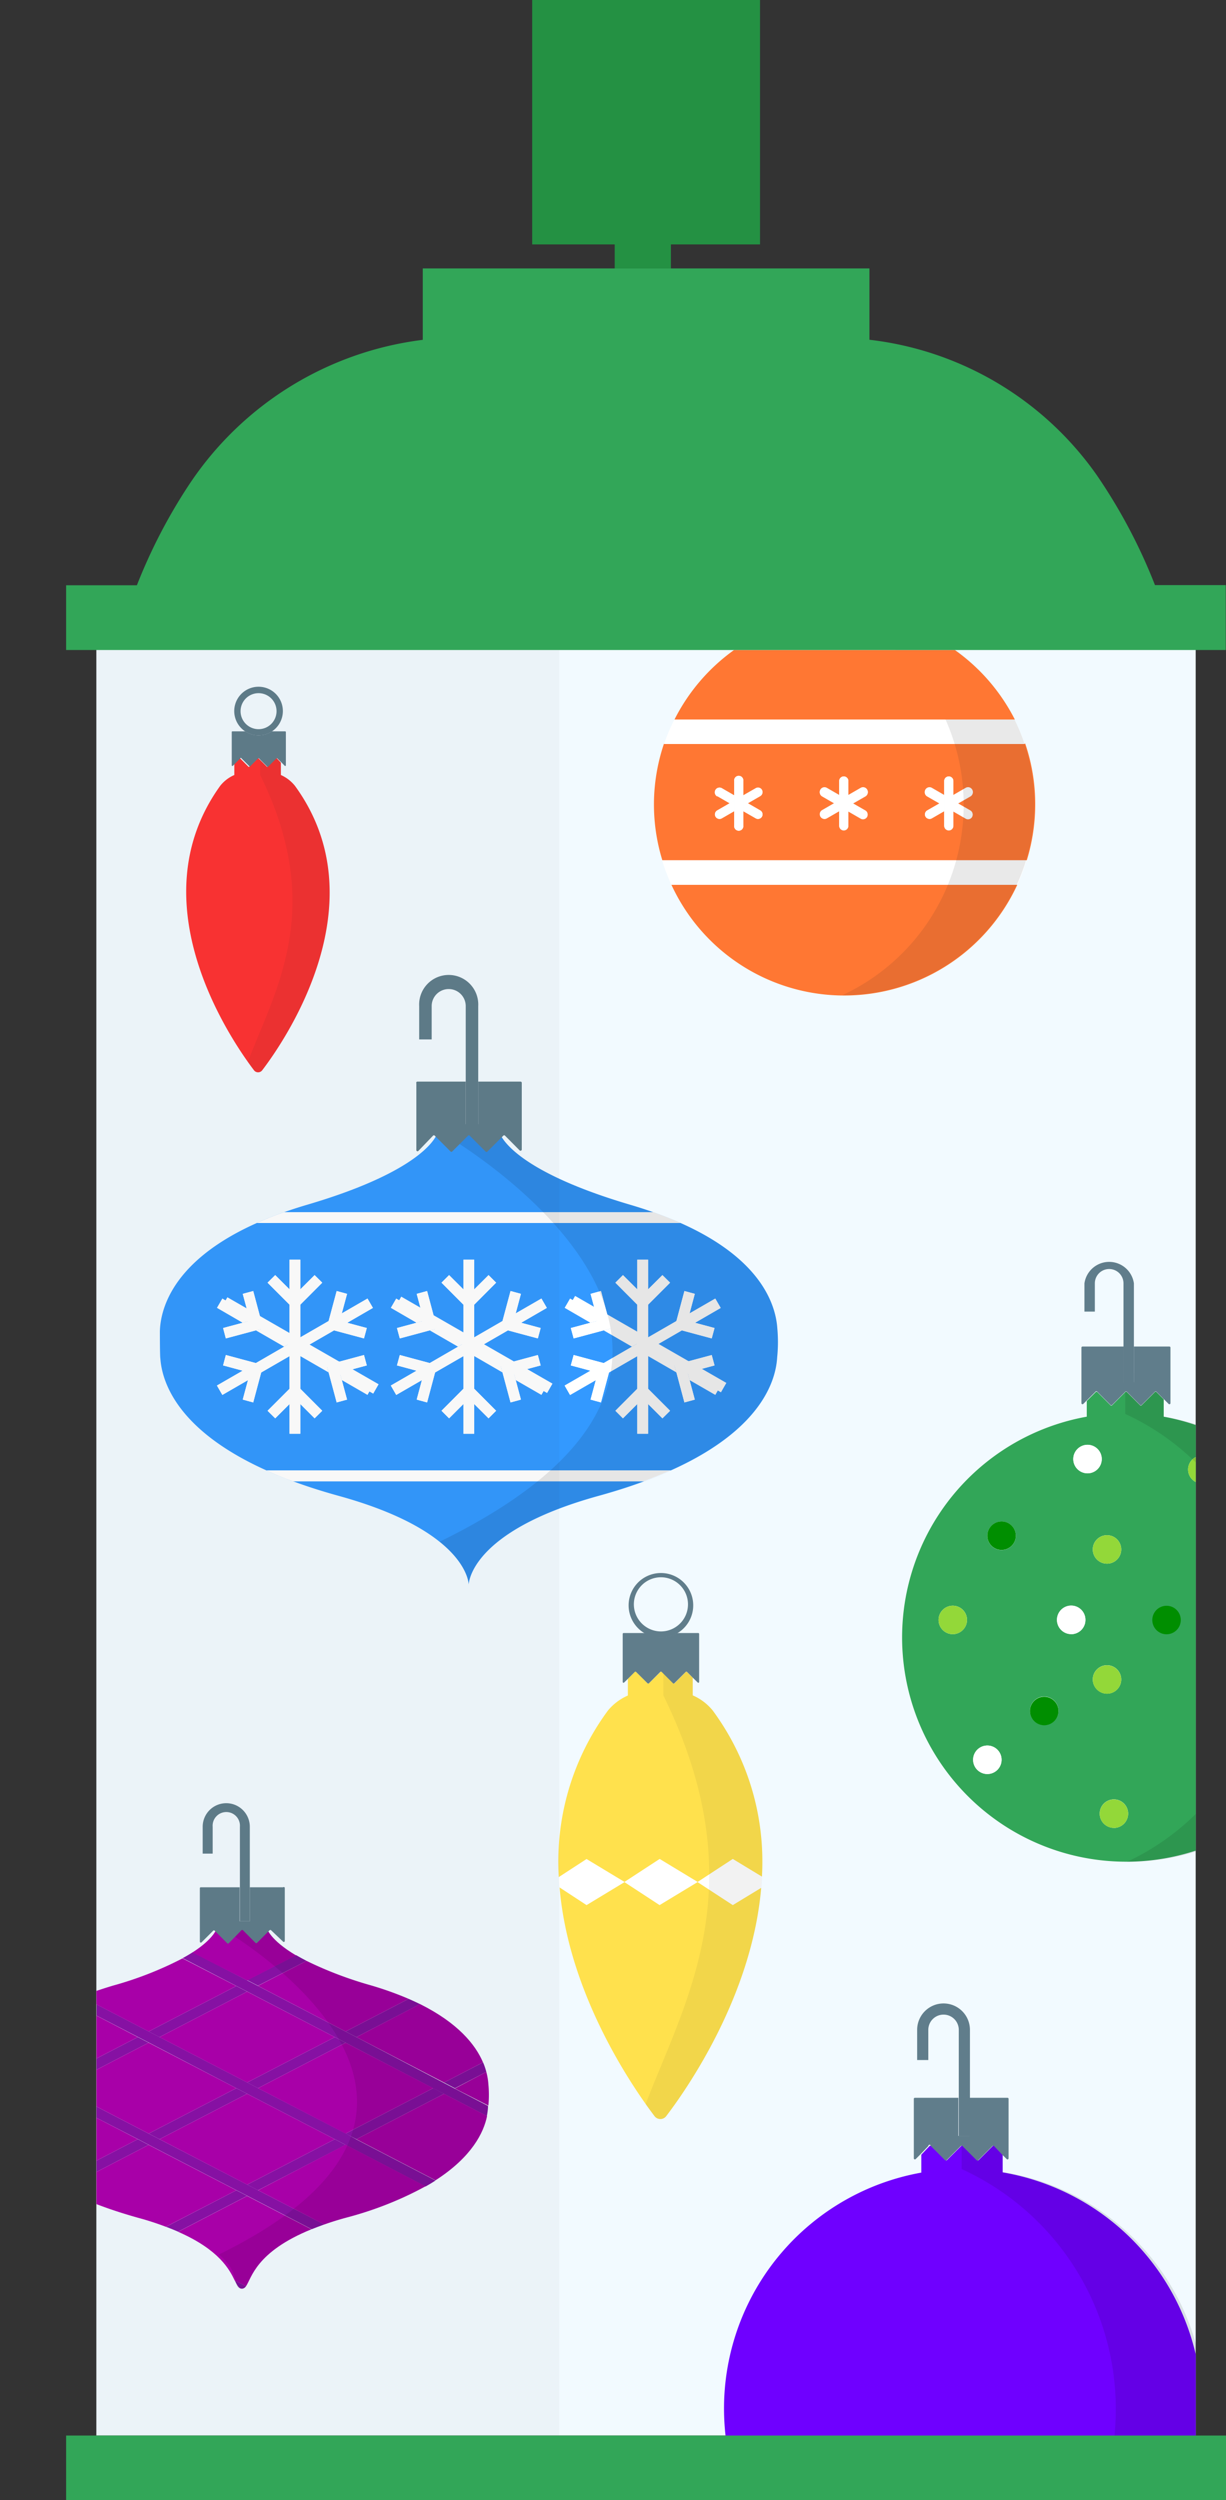 <svg xmlns="http://www.w3.org/2000/svg" xmlns:xlink="http://www.w3.org/1999/xlink" viewBox="0 0 147.23 300"><rect x="0" y="0" width="147.23" height="300" fill="#333333" stroke="none"/><defs><style>.cls-1{fill:#39f;}.cls-2{fill:#f2faff;}.cls-3{fill:#32a658;}.cls-4{fill:#93d839;}.cls-5{fill:#6f00ff;}.cls-6{opacity:0.1;}.cls-7{clip-path:url(#clip-path);}.cls-8{fill:#fff;}.cls-9{fill:none;}.cls-10{fill:#607d8b;}.cls-11{fill:#008e00;}.cls-12{fill:#f73;}.cls-13{fill:#f33;}.cls-14{fill:#8a11a8;}.cls-15{fill:#ffe14d;}.cls-16{fill:#ad00ad;}.cls-17{fill:#231f20;}.cls-18{opacity:0.06;}.cls-19{opacity:0.03;}.cls-20{fill:#249143;}</style><clipPath id="clip-path"><path class="cls-1" d="M93.35,159.43c-.22-3.37-2.6-10.43-17.67-14.86C61,140.24,60,135.91,60,135.91H52.54s-.94,4.33-15.66,8.66c-15.56,4.58-17.59,12-17.68,15.18h0s0,3.06.06,3.29c.25,3.44,2.95,11.37,21.41,16.46,15.62,4.3,15.62,10.66,15.62,10.66s0-6.36,15.61-10.66c18.74-5.17,21.24-13.26,21.43-16.61h0A18.11,18.11,0,0,0,93.35,159.43Z"/></clipPath></defs><title>spray_can_ornament</title><g id="Layer_2" data-name="Layer 2"><g id="Layer_3" data-name="Layer 3"><rect class="cls-2" x="11.58" y="77.46" width="132.02" height="214.8" transform="translate(155.17 369.72) rotate(-180)"/><path class="cls-3" d="M143.6,174.83V171a27.43,27.43,0,0,0-3.85-1v-2.08l-.88-.88a.11.11,0,0,0-.17,0l-1.61,1.6a.12.12,0,0,1-.17,0l-1.6-1.6a.13.13,0,0,0-.18,0l-1.6,1.6a.12.12,0,0,1-.17,0l-1.6-1.6a.13.13,0,0,0-.18,0l-1.08,1.08V170a26.91,26.91,0,1,0,13.09,52.07V177.84a1.68,1.68,0,0,1,0-3ZM114.42,196.1a1.71,1.71,0,1,1,1.71-1.71A1.72,1.72,0,0,1,114.42,196.1Zm20.23-10.17a1.71,1.71,0,1,1-1.71-1.71A1.71,1.71,0,0,1,134.65,185.93Zm-16.08,26.95a1.71,1.71,0,1,1,1.71-1.71A1.71,1.71,0,0,1,118.57,212.88ZM120.28,186a1.71,1.71,0,1,1,1.71-1.71A1.71,1.71,0,0,1,120.28,186Zm5.12,21a1.71,1.71,0,1,1,1.71-1.71A1.71,1.71,0,0,1,125.4,207Zm3.24-10.92a1.71,1.71,0,1,1,1.71-1.71A1.71,1.71,0,0,1,128.64,196.1Zm.25-21a1.71,1.71,0,1,1,1.71,1.71A1.71,1.71,0,0,1,128.89,175.09Zm2.34,26.45a1.71,1.71,0,1,1,1.71,1.71A1.72,1.72,0,0,1,131.23,201.54Zm2.54,17.81a1.71,1.71,0,1,1,1.71-1.71A1.72,1.72,0,0,1,133.77,219.35Z"/><path class="cls-4" d="M142.67,176.33a1.7,1.7,0,0,0,.93,1.51v-3A1.69,1.69,0,0,0,142.67,176.33Z"/><path class="cls-5" d="M143.6,282.55a28.78,28.78,0,0,0-23.19-21.87v-2.12l-1-1.05a.13.13,0,0,0-.18,0l-1.71,1.71a.14.14,0,0,1-.19,0l-1.71-1.71a.13.13,0,0,0-.18,0l-1.72,1.71a.13.13,0,0,1-.18,0l-1.71-1.71a.14.14,0,0,0-.19,0l-1,1.05v2.15a28.76,28.76,0,0,0-23.68,27.43,29.56,29.56,0,0,0,.23,4.63H143.6Z"/><g class="cls-6"><path d="M143.6,281.21a28.73,28.73,0,0,0-23.19-20.57v-5.57h-4.93v5.21a31.65,31.65,0,0,1,18.3,32.49h9.82Z"/><path d="M135.33,223.42a27.4,27.4,0,0,0,8.27-1.23v-4.52A29.54,29.54,0,0,1,135.33,223.42Z"/><path d="M139.75,170v-5.21h-4.62v4.88a29.77,29.77,0,0,1,8.47,5.83v-4.59A27.23,27.23,0,0,0,139.75,170Z"/></g><path class="cls-1" d="M93.35,159.43c-.22-3.37-2.6-10.43-17.67-14.86C61,140.24,60,135.91,60,135.91H52.54s-.94,4.33-15.66,8.66c-15.56,4.58-17.59,12-17.68,15.18h0s0,3.06.06,3.29c.25,3.44,2.95,11.37,21.41,16.46,15.62,4.3,15.62,10.66,15.62,10.66s0-6.36,15.61-10.66c18.74-5.17,21.24-13.26,21.43-16.61h0A18.11,18.11,0,0,0,93.35,159.43Z"/><g class="cls-7"><rect class="cls-8" x="55.65" y="151.16" width="1.3" height="20.88"/><polygon class="cls-8" points="56.3 157.21 53.02 153.92 53.93 153.01 56.3 155.37 58.67 153.01 59.58 153.92 56.3 157.21"/><polygon class="cls-8" points="58.67 170.2 56.3 167.84 53.93 170.2 53.02 169.29 56.3 166 59.58 169.29 58.67 170.2"/><rect class="cls-8" x="55.65" y="151.16" width="1.3" height="20.88" transform="matrix(0.5, -0.87, 0.87, 0.5, -111.8, 129.56)"/><polygon class="cls-8" points="48.01 160.61 47.67 159.36 50.9 158.49 50.04 155.26 51.29 154.92 52.49 159.41 48.01 160.61"/><polygon class="cls-8" points="61.31 168.29 60.11 163.8 64.59 162.6 64.93 163.85 61.7 164.72 62.56 167.95 61.31 168.29"/><rect class="cls-8" x="45.86" y="160.96" width="20.88" height="1.3" transform="translate(-73.26 49.8) rotate(-30)"/><polygon class="cls-8" points="51.29 168.29 50.04 167.95 50.9 164.72 47.67 163.85 48.01 162.6 52.49 163.8 51.29 168.29"/><polygon class="cls-8" points="64.59 160.61 60.11 159.41 61.31 154.92 62.56 155.26 61.7 158.49 64.93 159.36 64.59 160.61"/><rect class="cls-8" x="34.77" y="151.16" width="1.3" height="20.88"/><polygon class="cls-8" points="35.42 157.21 32.13 153.92 33.05 153.01 35.42 155.37 37.78 153.01 38.7 153.92 35.42 157.21"/><polygon class="cls-8" points="37.78 170.2 35.42 167.84 33.05 170.2 32.13 169.29 35.42 166 38.7 169.29 37.78 170.2"/><rect class="cls-8" x="34.77" y="151.16" width="1.3" height="20.88" transform="matrix(0.5, -0.87, 0.87, 0.5, -122.24, 111.47)"/><polygon class="cls-8" points="27.12 160.61 26.79 159.36 30.02 158.49 29.15 155.26 30.41 154.92 31.61 159.41 27.12 160.61"/><polygon class="cls-8" points="40.43 168.29 39.23 163.8 43.71 162.6 44.05 163.85 40.81 164.72 41.68 167.95 40.43 168.29"/><rect class="cls-8" x="24.98" y="160.96" width="20.88" height="1.3" transform="translate(-76.06 39.36) rotate(-30)"/><polygon class="cls-8" points="30.41 168.29 29.15 167.95 30.02 164.72 26.79 163.85 27.12 162.6 31.61 163.8 30.41 168.29"/><polygon class="cls-8" points="43.71 160.61 39.23 159.41 40.43 154.92 41.68 155.26 40.81 158.49 44.05 159.36 43.71 160.61"/><rect class="cls-8" x="76.53" y="151.16" width="1.3" height="20.88"/><polygon class="cls-8" points="77.18 157.21 73.9 153.92 74.81 153.01 77.18 155.37 79.55 153.01 80.47 153.92 77.18 157.21"/><polygon class="cls-8" points="79.55 170.2 77.18 167.84 74.81 170.2 73.9 169.29 77.18 166 80.47 169.29 79.55 170.2"/><rect class="cls-8" x="76.53" y="151.16" width="1.3" height="20.88" transform="matrix(0.5, -0.87, 0.87, 0.5, -101.36, 147.64)"/><polygon class="cls-8" points="68.89 160.61 68.55 159.36 71.79 158.49 70.92 155.26 72.17 154.92 73.37 159.41 68.89 160.61"/><polygon class="cls-8" points="82.19 168.29 80.99 163.8 85.47 162.6 85.81 163.85 82.58 164.72 83.44 167.95 82.19 168.29"/><rect class="cls-8" x="66.74" y="160.96" width="20.88" height="1.3" transform="translate(-70.47 60.25) rotate(-30)"/><polygon class="cls-8" points="72.17 168.29 70.92 167.95 71.79 164.72 68.55 163.85 68.89 162.6 73.37 163.8 72.17 168.29"/><polygon class="cls-8" points="85.47 160.61 80.99 159.41 82.19 154.92 83.44 155.26 82.58 158.49 85.81 159.36 85.47 160.61"/><rect class="cls-8" y="145.46" width="112.6" height="1.3"/><rect class="cls-8" y="176.45" width="112.6" height="1.3"/></g><polygon class="cls-9" points="29.68 262.16 40.21 256.7 29.68 251.25 19.15 256.7 29.68 262.16"/><polygon class="cls-9" points="29.68 238.99 19.15 244.45 29.68 249.9 40.21 244.45 29.68 238.99"/><polygon class="cls-9" points="41.51 245.12 30.98 250.58 41.5 256.03 52.03 250.57 41.51 245.12"/><path class="cls-9" d="M82.62,192.49a3.25,3.25,0,1,0-3.25,3.25A3.26,3.26,0,0,0,82.62,192.49Z"/><path class="cls-10" d="M111.78,257.51l1.71,1.71a.13.13,0,0,0,.18,0l1.72-1.71a.13.13,0,0,1,.18,0l1.71,1.71a.14.14,0,0,0,.19,0l1.71-1.71a.13.13,0,0,1,.18,0l1,1.05.54.53a.13.13,0,0,0,.22-.09v-7.14a.13.13,0,0,0-.13-.13h-4.56v4.57h-1.34v-4.57h-5.22a.13.13,0,0,0-.13.13V259a.13.13,0,0,0,.22.09l.53-.53,1-1.05A.14.14,0,0,1,111.78,257.51Z"/><path class="cls-10" d="M115.14,256.3h1.34V243.58a3.17,3.17,0,0,0-6.34,0v3.62h1.34v-3.62a1.83,1.83,0,0,1,3.66,0V256.3Z"/><circle class="cls-11" cx="120.28" cy="184.28" r="1.71"/><path class="cls-8" d="M128.64,192.68a1.71,1.71,0,1,0,1.71,1.71A1.71,1.71,0,0,0,128.64,192.68Z"/><path class="cls-11" d="M140.09,192.69a1.71,1.71,0,1,0,1.71,1.71A1.71,1.71,0,0,0,140.09,192.69Z"/><path class="cls-4" d="M131.23,185.93a1.71,1.71,0,1,0,1.71-1.71A1.72,1.72,0,0,0,131.23,185.93Z"/><path class="cls-8" d="M132.31,175.09a1.71,1.71,0,1,0-1.71,1.71A1.71,1.71,0,0,0,132.31,175.09Z"/><path class="cls-11" d="M125.4,203.61a1.71,1.71,0,1,0,1.71,1.7A1.71,1.71,0,0,0,125.4,203.61Z"/><path class="cls-8" d="M118.57,209.46a1.71,1.71,0,1,0,1.71,1.71A1.71,1.71,0,0,0,118.57,209.46Z"/><path class="cls-4" d="M114.42,192.68a1.71,1.71,0,1,0,1.71,1.71A1.72,1.72,0,0,0,114.42,192.68Z"/><path class="cls-4" d="M134.65,201.54a1.71,1.71,0,1,0-1.71,1.71A1.71,1.71,0,0,0,134.65,201.54Z"/><path class="cls-4" d="M133.77,215.93a1.71,1.71,0,1,0,1.71,1.71A1.71,1.71,0,0,0,133.77,215.93Z"/><path class="cls-12" d="M78.54,95.9a22.79,22.79,0,0,0,1,7.33h43.77a22.85,22.85,0,0,0,1-6,22.57,22.57,0,0,0-1.19-8H79.74A22.89,22.89,0,0,0,78.54,95.9Zm32.81-.37a.55.55,0,0,1,.55-1l1.49.86V93.72a.55.55,0,0,1,1.1,0v1.72l1.49-.86a.55.55,0,0,1,.55,1l-1.5.86,1.5.86a.55.55,0,0,1,.2.75.56.56,0,0,1-.48.27.54.54,0,0,1-.27-.07l-1.49-.86v1.72a.55.55,0,0,1-1.1,0V97.34l-1.49.86a.54.54,0,0,1-.27.07.56.56,0,0,1-.48-.27.55.55,0,0,1,.2-.75l1.5-.86Zm-12.61,0a.55.55,0,0,1,.55-1l1.49.86V93.72a.55.55,0,1,1,1.1,0v1.72l1.49-.86a.55.55,0,1,1,.55,1l-1.5.86,1.5.86a.55.55,0,0,1,.2.75.57.57,0,0,1-.48.27.52.52,0,0,1-.27-.07l-1.49-.86v1.72a.55.55,0,1,1-1.1,0V97.34l-1.49.86a.55.55,0,0,1-.55-1l1.49-.86Zm-12.81-.75a.55.55,0,0,1,.75-.2l1.49.86V93.72a.55.55,0,1,1,1.09,0v1.72l1.5-.86a.54.54,0,0,1,.74.2.56.56,0,0,1-.2.75l-1.49.86,1.49.86a.55.55,0,0,1,.2.75.55.55,0,0,1-.47.27.52.52,0,0,1-.27-.07l-1.5-.86v1.72a.55.55,0,1,1-1.09,0V97.34l-1.49.86a.55.55,0,0,1-.28.07.55.55,0,0,1-.47-.27.55.55,0,0,1,.2-.75l1.49-.86-1.49-.86A.56.56,0,0,1,85.93,94.78Z"/><path class="cls-12" d="M100.71,119.45a22.89,22.89,0,0,0,21.46-13.28H80.63A22.86,22.86,0,0,0,100.71,119.45Z"/><path class="cls-8" d="M79.74,89.28h43.32a21.76,21.76,0,0,0-1.24-2.94H81A21.61,21.61,0,0,0,79.74,89.28Z"/><path class="cls-8" d="M80.63,106.17h41.54a24.69,24.69,0,0,0,1.11-2.94H79.51A23.12,23.12,0,0,0,80.63,106.17Z"/><path class="cls-8" d="M86.13,95.53l1.49.86.55-.32v-.63l-1.49-.86a.55.55,0,0,0-.55,1Z"/><path class="cls-8" d="M89.26,97.34l1.5.86a.52.52,0,0,0,.27.07A.55.55,0,0,0,91.5,98a.55.55,0,0,0-.2-.75l-1.49-.86-.55.31Z"/><path class="cls-8" d="M89.26,96.7l.55-.31,1.49-.86a.56.56,0,0,0,.2-.75.54.54,0,0,0-.74-.2l-1.5.86Z"/><path class="cls-8" d="M88.17,96.07l-.55.32-1.49.86a.55.55,0,0,0-.2.75.55.55,0,0,0,.47.27.55.55,0,0,0,.28-.07l1.49-.86Z"/><path class="cls-8" d="M88.17,97.34v1.72a.55.55,0,1,0,1.09,0V93.72a.55.55,0,1,0-1.09,0v3.62Z"/><path class="cls-8" d="M101.88,97.34l1.49.86a.52.52,0,0,0,.27.07.57.57,0,0,0,.48-.27.55.55,0,0,0-.2-.75l-1.5-.86-.54.31Z"/><path class="cls-8" d="M100.78,95.44l-1.49-.86a.55.55,0,0,0-.55,1l1.49.86.55-.32Z"/><path class="cls-8" d="M98.54,98a.56.56,0,0,0,.75.2l1.49-.86V96.07l-.55.32-1.49.86A.55.55,0,0,0,98.54,98Z"/><path class="cls-8" d="M101.88,96.7l.54-.31,1.5-.86a.55.55,0,1,0-.55-1l-1.49.86Z"/><path class="cls-8" d="M100.78,97.34v1.72a.55.55,0,1,0,1.1,0V93.72a.55.55,0,1,0-1.1,0v3.62Z"/><path class="cls-8" d="M113.39,95.44l-1.49-.86a.55.55,0,0,0-.55,1l1.5.86.54-.32Z"/><path class="cls-8" d="M114.49,97.34l1.49.86a.54.54,0,0,0,.27.07.56.56,0,0,0,.48-.27.55.55,0,0,0-.2-.75l-1.5-.86-.54.31Z"/><path class="cls-8" d="M111.15,98a.56.56,0,0,0,.48.27.54.54,0,0,0,.27-.07l1.49-.86V96.07l-.54.32-1.5.86A.55.55,0,0,0,111.15,98Z"/><path class="cls-8" d="M114.49,96.7l.54-.31,1.5-.86a.55.55,0,0,0-.55-1l-1.49.86Z"/><path class="cls-8" d="M113.39,97.34v1.72a.55.55,0,0,0,1.1,0V93.72a.55.55,0,0,0-1.1,0v3.62Z"/><path class="cls-13" d="M31.49,128.43c2.6-3.4,14.19-20.06,3.93-34.13A4.51,4.51,0,0,0,33.73,93V91.52L33.24,91a.07.07,0,0,0-.1,0l-1,1a.07.07,0,0,1-.1,0l-1-1a.07.07,0,0,0-.1,0l-1,1a.08.08,0,0,1-.11,0l-1-1a.08.08,0,0,0-.11,0l-.58.59V93a4.41,4.41,0,0,0-1.69,1.29C16.31,108.37,27.9,125,30.5,128.43A.62.62,0,0,0,31.49,128.43Z"/><path class="cls-10" d="M32.65,87.77a2.92,2.92,0,1,0-3.2,0,2.91,2.91,0,0,0,3.2,0Zm-3.76-2.44a2.16,2.16,0,1,1,2.16,2.17A2.16,2.16,0,0,1,28.89,85.33Z"/><polygon class="cls-8" points="56.95 154.72 56.95 151.16 55.65 151.16 55.65 154.72 56.3 155.37 56.95 154.72"/><polygon class="cls-8" points="56.95 160.48 56.95 156.56 56.3 157.21 55.65 156.56 55.65 160.48 56.3 160.86 56.95 160.48"/><polygon class="cls-8" points="55.65 168.48 55.65 172.05 56.95 172.05 56.95 168.48 56.3 167.84 55.65 168.48"/><polygon class="cls-8" points="55.65 162.73 55.65 166.65 56.3 166 56.95 166.65 56.95 162.73 56.3 162.35 55.65 162.73"/><polygon class="cls-8" points="56.95 156.56 59.58 153.92 58.67 153.01 56.95 154.72 56.3 155.37 55.65 154.72 53.93 153.01 53.02 153.92 55.65 156.56 56.3 157.21 56.95 156.56"/><polygon class="cls-8" points="55.65 166.65 53.02 169.29 53.93 170.2 55.65 168.48 56.3 167.84 56.95 168.48 58.67 170.2 59.58 169.29 56.95 166.65 56.3 166 55.65 166.65"/><polygon class="cls-8" points="61.93 165.61 65.02 167.39 65.67 166.26 62.58 164.48 61.7 164.72 61.93 165.61"/><polygon class="cls-8" points="50.67 157.6 47.58 155.82 46.93 156.94 50.02 158.73 50.9 158.49 50.67 157.6"/><polygon class="cls-8" points="56.3 162.35 56.95 162.73 60.34 164.69 60.11 163.8 60.99 163.57 57.6 161.6 56.3 162.35"/><polygon class="cls-8" points="56.3 160.86 55.65 160.48 52.25 158.52 52.49 159.41 51.6 159.64 55 161.6 56.3 160.86"/><polygon class="cls-8" points="52.25 158.52 51.29 154.92 50.04 155.26 50.67 157.6 50.9 158.49 50.02 158.73 47.67 159.36 48.01 160.61 51.6 159.64 52.49 159.41 52.25 158.52"/><polygon class="cls-8" points="60.34 164.69 61.31 168.29 62.56 167.95 61.93 165.61 61.7 164.72 62.58 164.48 64.93 163.85 64.59 162.6 60.99 163.57 60.11 163.8 60.34 164.69"/><polygon class="cls-8" points="62.58 158.73 65.67 156.94 65.02 155.82 61.93 157.6 61.7 158.49 62.58 158.73"/><polygon class="cls-8" points="47.58 167.39 50.67 165.61 50.9 164.72 50.02 164.48 46.93 166.26 47.58 167.39"/><polygon class="cls-8" points="52.25 164.69 55.65 162.73 56.3 162.35 57.6 161.6 60.99 159.64 60.11 159.41 60.34 158.52 56.95 160.48 56.3 160.86 55 161.6 51.6 163.57 52.49 163.8 52.25 164.69"/><polygon class="cls-8" points="50.67 165.61 50.04 167.95 51.29 168.29 52.25 164.69 52.49 163.8 51.6 163.57 48.01 162.6 47.67 163.85 50.02 164.48 50.9 164.72 50.67 165.61"/><polygon class="cls-8" points="60.99 159.64 64.59 160.61 64.93 159.36 62.58 158.73 61.7 158.49 61.93 157.6 62.56 155.26 61.31 154.92 60.34 158.52 60.11 159.41 60.99 159.64"/><polygon class="cls-8" points="34.77 162.73 34.77 166.65 35.42 166 36.06 166.65 36.06 162.73 35.42 162.35 34.77 162.73"/><polygon class="cls-8" points="36.06 154.72 36.06 151.16 34.77 151.16 34.77 154.72 35.42 155.37 36.06 154.72"/><polygon class="cls-8" points="34.77 168.48 34.77 172.05 36.06 172.05 36.06 168.48 35.42 167.84 34.77 168.48"/><polygon class="cls-8" points="35.42 160.86 36.06 160.48 36.06 156.56 35.42 157.21 34.77 156.56 34.77 160.48 35.42 160.86"/><polygon class="cls-8" points="36.06 156.56 38.7 153.92 37.78 153.01 36.06 154.72 35.42 155.37 34.77 154.72 33.05 153.01 32.13 153.92 34.77 156.56 35.42 157.21 36.06 156.56"/><polygon class="cls-8" points="34.77 166.65 32.13 169.29 33.05 170.2 34.77 168.48 35.42 167.84 36.06 168.48 37.78 170.2 38.7 169.29 36.06 166.65 35.42 166 34.77 166.65"/><polygon class="cls-8" points="41.05 165.61 44.13 167.39 44.78 166.26 41.7 164.48 40.81 164.72 41.05 165.61"/><polygon class="cls-8" points="29.78 157.6 26.7 155.82 26.05 156.94 29.14 158.73 30.02 158.49 29.78 157.6"/><polygon class="cls-8" points="35.42 162.35 36.06 162.73 39.46 164.69 39.23 163.8 40.11 163.57 36.71 161.6 35.42 162.35"/><polygon class="cls-8" points="35.42 160.86 34.77 160.48 31.37 158.52 31.61 159.41 30.72 159.64 34.12 161.6 35.42 160.86"/><polygon class="cls-8" points="31.37 158.52 30.41 154.92 29.15 155.26 29.78 157.6 30.02 158.49 29.14 158.73 26.79 159.36 27.12 160.61 30.72 159.64 31.61 159.41 31.37 158.52"/><polygon class="cls-8" points="39.46 164.69 40.43 168.29 41.68 167.95 41.05 165.61 40.81 164.72 41.7 164.48 44.05 163.85 43.71 162.6 40.11 163.57 39.23 163.8 39.46 164.69"/><polygon class="cls-8" points="29.14 164.48 26.05 166.26 26.7 167.39 29.78 165.61 30.02 164.72 29.14 164.48"/><polygon class="cls-8" points="41.7 158.73 44.78 156.94 44.13 155.82 41.05 157.6 40.81 158.49 41.7 158.73"/><polygon class="cls-8" points="34.12 161.6 30.72 163.57 31.61 163.8 31.37 164.69 34.77 162.73 35.42 162.35 36.71 161.6 40.11 159.64 39.23 159.41 39.46 158.52 36.06 160.48 35.42 160.86 34.12 161.6"/><polygon class="cls-8" points="30.72 163.57 27.12 162.6 26.79 163.85 29.14 164.48 30.02 164.72 29.78 165.61 29.15 167.95 30.41 168.29 31.37 164.69 31.61 163.8 30.72 163.57"/><polygon class="cls-8" points="40.11 159.64 43.71 160.61 44.05 159.36 41.7 158.73 40.81 158.49 41.05 157.6 41.68 155.26 40.43 154.92 39.46 158.52 39.23 159.41 40.11 159.64"/><polygon class="cls-8" points="77.83 160.48 77.83 156.56 77.18 157.21 76.53 156.56 76.53 160.48 77.18 160.86 77.83 160.48"/><polygon class="cls-8" points="77.83 154.72 77.83 151.16 76.53 151.16 76.53 154.72 77.18 155.37 77.83 154.72"/><polygon class="cls-8" points="76.53 168.48 76.53 172.05 77.83 172.05 77.83 168.48 77.18 167.84 76.53 168.48"/><polygon class="cls-8" points="76.53 162.73 76.53 166.65 77.18 166 77.83 166.65 77.83 162.73 77.18 162.35 76.53 162.73"/><polygon class="cls-8" points="77.83 156.56 80.47 153.92 79.55 153.01 77.83 154.72 77.18 155.37 76.53 154.72 74.81 153.01 73.9 153.92 76.53 156.56 77.18 157.21 77.83 156.56"/><polygon class="cls-8" points="76.53 166.65 73.9 169.29 74.81 170.2 76.53 168.48 77.18 167.84 77.83 168.48 79.55 170.2 80.47 169.29 77.83 166.65 77.18 166 76.53 166.65"/><polygon class="cls-8" points="82.81 165.61 85.9 167.39 86.55 166.26 83.46 164.48 82.58 164.72 82.81 165.61"/><polygon class="cls-8" points="71.55 157.6 68.46 155.82 67.81 156.94 70.9 158.73 71.79 158.49 71.55 157.6"/><polygon class="cls-8" points="77.18 160.86 76.53 160.48 73.14 158.52 73.37 159.41 72.49 159.64 75.89 161.6 77.18 160.86"/><polygon class="cls-8" points="77.18 162.35 77.83 162.73 81.23 164.69 80.99 163.8 81.88 163.57 78.48 161.6 77.18 162.35"/><polygon class="cls-8" points="73.14 158.52 72.17 154.92 70.92 155.26 71.55 157.6 71.79 158.49 70.9 158.73 68.55 159.36 68.89 160.61 72.49 159.64 73.37 159.41 73.14 158.52"/><polygon class="cls-8" points="81.23 164.69 82.19 168.29 83.44 167.95 82.81 165.61 82.58 164.72 83.46 164.48 85.81 163.85 85.47 162.6 81.88 163.57 80.99 163.8 81.23 164.69"/><polygon class="cls-8" points="73.14 164.69 76.53 162.73 77.18 162.35 78.48 161.6 81.88 159.64 80.99 159.41 81.23 158.52 77.83 160.48 77.18 160.86 75.89 161.6 72.49 163.57 73.37 163.8 73.14 164.69"/><polygon class="cls-8" points="68.46 167.39 71.55 165.61 71.79 164.72 70.9 164.48 67.81 166.26 68.46 167.39"/><polygon class="cls-8" points="83.46 158.73 86.55 156.94 85.9 155.82 82.81 157.6 82.58 158.49 83.46 158.73"/><polygon class="cls-8" points="71.55 165.61 70.92 167.95 72.17 168.29 73.14 164.69 73.37 163.8 72.49 163.57 68.89 162.6 68.55 163.85 70.9 164.48 71.79 164.72 71.55 165.61"/><polygon class="cls-8" points="81.88 159.64 85.47 160.61 85.81 159.36 83.46 158.73 82.58 158.49 82.81 157.6 83.44 155.26 82.19 154.92 81.23 158.52 80.99 159.41 81.88 159.64"/><path class="cls-8" d="M81.72,146.76c-1-.45-2.1-.89-3.28-1.3H34.12c-1.18.41-2.27.85-3.27,1.3Z"/><path class="cls-8" d="M32,176.45c1,.45,2,.88,3.19,1.3H77.35c1.14-.42,2.2-.85,3.19-1.3Z"/><polygon class="cls-14" points="29.68 238.99 28.38 238.32 17.85 243.78 19.15 244.45 29.68 238.99"/><polygon class="cls-14" points="11.58 248.37 17.85 245.12 16.55 244.45 11.58 247.02 11.58 248.37"/><path class="cls-14" d="M36.81,235.3q-.69-.36-1.26-.69l-5.87,3,1.3.67Z"/><polygon class="cls-14" points="40.21 244.45 29.68 249.9 30.98 250.58 41.51 245.12 40.21 244.45"/><polygon class="cls-14" points="11.58 259.28 11.58 260.63 17.85 257.38 16.55 256.7 11.58 259.28"/><polygon class="cls-14" points="29.68 251.25 28.38 250.58 17.85 256.03 19.15 256.7 29.68 251.25"/><path class="cls-14" d="M50.44,240.49c-.43-.21-.89-.42-1.37-.63l-7.57,3.92,1.3.67Z"/><path class="cls-14" d="M58.4,248.62a7.71,7.71,0,0,0-.39-1.14l-4.68,2.42,1.3.68Z"/><polygon class="cls-14" points="41.5 256.03 42.8 256.7 53.33 251.25 52.03 250.57 41.5 256.03"/><polygon class="cls-14" points="29.68 262.16 30.98 262.83 41.5 257.38 40.21 256.7 29.68 262.16"/><path class="cls-14" d="M19.93,267.21c.52.19,1,.39,1.46.59l8.29-4.3-1.3-.67Z"/><path class="cls-14" d="M40.21,244.45l1.29.67L52,250.58l1.3.67,5.16,2.67a7.83,7.83,0,0,0,.14-1h0s0-.09,0-.21l-4-2.08-1.3-.68L42.8,244.45l-1.3-.67L31,238.32l-1.3-.67-6.55-3.39c-.36.23-.76.47-1.21.71l6.46,3.35,1.3.67Z"/><path class="cls-14" d="M28.38,250.58l1.3.67,10.53,5.45,1.29.68,9.6,5q.65-.36,1.2-.72l-9.5-4.93L41.5,256,31,250.58l-1.3-.68-10.53-5.45-1.3-.67-6.27-3.25v1.34l5,2.58,1.3.67Z"/><path class="cls-14" d="M19.15,256.7l-1.3-.67-6.27-3.25v1.35l5,2.57,1.3.68,10.53,5.45,1.3.67,7.72,4c.47-.19,1-.38,1.51-.57L31,262.83l-1.3-.67Z"/><path class="cls-14" d="M29.06,274.64a.59.59,0,0,0,.48-.3l-1.35-.69C28.5,274.26,28.67,274.64,29.06,274.64Z"/><path class="cls-15" d="M80,253.94c2.42-3.17,10.31-14.4,11.41-27.41L88,228.6l-4.23-2.76-4.56,2.76L75,225.84l-4.56,2.76-3.24-2.12c1.08,13,9,24.29,11.41,27.46A.88.88,0,0,0,80,253.94Z"/><path class="cls-15" d="M75,225.84l4.23-2.76,4.56,2.76L88,223.08l3.5,2.12a30.5,30.5,0,0,0-5.9-19.93,6.35,6.35,0,0,0-2.41-1.83v-2.12l-.69-.69a.11.11,0,0,0-.15,0L81,202a.1.1,0,0,1-.14,0l-1.38-1.38a.11.11,0,0,0-.15,0L77.92,202a.11.11,0,0,1-.15,0l-1.38-1.38a.11.11,0,0,0-.15,0l-.84.84v2A6.45,6.45,0,0,0,73,205.27a30.49,30.49,0,0,0-5.89,20l3.32-2.16Z"/><path class="cls-8" d="M75,225.84l-4.56-2.76-3.32,2.16c0,.42,0,.83.08,1.24l3.24,2.12Z"/><polygon class="cls-8" points="74.98 225.84 79.21 228.6 83.77 225.84 79.21 223.08 74.98 225.84"/><path class="cls-8" d="M83.77,225.84,88,228.6l3.41-2.07c0-.44.06-.89.09-1.33L88,223.08Z"/><polygon class="cls-16" points="19.15 256.7 29.68 262.16 40.21 256.7 29.68 251.25 19.15 256.7"/><path class="cls-16" d="M41.52,266.13a41.94,41.94,0,0,0,9.58-3.78l-9.6-5L31,262.83l7.93,4.11C39.71,266.66,40.57,266.39,41.52,266.13Z"/><path class="cls-16" d="M28.38,262.83l-10.53-5.45-6.27,3.25v3.86c1.48.57,3.14,1.12,5,1.64a34.73,34.73,0,0,1,3.34,1.08Z"/><polygon class="cls-16" points="11.58 259.28 16.55 256.7 11.58 254.13 11.58 259.28"/><path class="cls-16" d="M41.5,243.78l7.57-3.92a39.72,39.72,0,0,0-4.53-1.62,45.54,45.54,0,0,1-7.73-2.94l-5.83,3Z"/><path class="cls-16" d="M58.65,252.66a13.41,13.41,0,0,0,0-2.55,7.83,7.83,0,0,0-.25-1.49l-3.77,2Z"/><path class="cls-16" d="M11.58,240.53l6.27,3.25,10.53-5.46L21.92,235a42.68,42.68,0,0,1-8.35,3.27c-.7.21-1.36.42-2,.64Z"/><polygon class="cls-16" points="29.68 249.9 40.21 244.45 29.68 238.99 19.15 244.45 29.68 249.9"/><path class="cls-16" d="M42.8,244.45l10.53,5.45L58,247.48c-.9-2.12-3-4.72-7.57-7Z"/><polygon class="cls-16" points="30.98 250.58 41.5 256.03 52.03 250.57 41.51 245.12 30.98 250.58"/><path class="cls-16" d="M29.68,237.65l5.87-3c-3.2-1.9-3.51-3.28-3.51-3.28h-6s-.27,1.22-2.94,2.93Z"/><polygon class="cls-16" points="11.58 247.02 16.55 244.45 11.58 241.87 11.58 247.02"/><polygon class="cls-16" points="11.58 248.37 11.58 252.78 17.85 256.03 28.38 250.58 17.85 245.12 11.58 248.37"/><path class="cls-16" d="M37.4,267.51l-7.72-4-8.29,4.3c4.95,2.17,6.17,4.54,6.8,5.85l1.35.69C30.22,273.38,30.7,270.23,37.4,267.51Z"/><path class="cls-16" d="M52.3,261.63c4.39-2.82,5.79-5.76,6.19-7.71l-5.16-2.67L42.8,256.7Z"/><g class="cls-6"><path class="cls-17" d="M117.5,80.36A22.71,22.71,0,0,0,105,74V69.58H101v4.15a24.85,24.85,0,0,1,7.3,5,25.18,25.18,0,0,1-7.12,40.68,22.87,22.87,0,0,0,16.29-39.1Z"/></g><g class="cls-18"><path class="cls-17" d="M35.42,94.3A4.51,4.51,0,0,0,33.73,93V88.77H31.25V93c7.79,15.89,2,25.45-1.49,34.41.29.41.54.75.74,1a.62.62,0,0,0,1,0C34.09,125,45.68,108.37,35.42,94.3Z"/></g><g class="cls-6"><path d="M93.35,159.43c-.22-3.37-2.6-10.43-17.67-14.86C61,140.24,60,135.91,60,135.91h-7S99.39,162.28,52.8,185c3.48,2.8,3.48,5.13,3.48,5.13s0-6.36,15.61-10.66c18.74-5.17,21.24-13.26,21.43-16.61h0A18.11,18.11,0,0,0,93.35,159.43Z"/></g><g class="cls-6"><path d="M58.65,250.11c-.17-2.7-2.07-8.33-14.11-11.87-11.75-3.46-12.5-6.91-12.5-6.91H26.49s37,21-.21,39.21c2.77,2.24,1.49,4.1,2.78,4.1s0-5.08,12.46-8.51c15-4.12,17-10.58,17.11-13.26h0A14.74,14.74,0,0,0,58.65,250.11Z"/></g><g class="cls-18"><path class="cls-17" d="M85.6,205.27a6.35,6.35,0,0,0-2.41-1.83v-6.05H79.66v6.05c11.11,22.65,2.79,36.28-2.13,49.06.42.58.78,1.07,1.06,1.44a.88.88,0,0,0,1.41,0C83.71,249.09,100.24,225.34,85.6,205.27Z"/></g><path class="cls-12" d="M81,86.34h40.87A23,23,0,0,0,114.66,78H88.15A23,23,0,0,0,81,86.34Z"/><path class="cls-10" d="M54.29,138.19l1.92-1.91a.13.13,0,0,1,.2,0l1.91,1.91a.15.15,0,0,0,.21,0l1.91-1.91a.14.14,0,0,1,.21,0l1.76,1.77a.15.15,0,0,0,.25-.11v-8a.15.15,0,0,0-.14-.15H57.43v5.11h-1.5v-5.11H50.1A.15.15,0,0,0,50,130v8a.14.14,0,0,0,.24.11L52,136.28a.14.14,0,0,1,.21,0l1.91,1.91A.13.13,0,0,0,54.29,138.19Z"/><path class="cls-10" d="M57.43,134.93v-14.2a3.55,3.55,0,1,0-7.09,0v4h1.5v-4a2,2,0,1,1,4.09,0v14.2Z"/><path class="cls-10" d="M29,91l1,1A.08.08,0,0,0,30,92l1-1a.07.07,0,0,1,.1,0l1,1a.07.07,0,0,0,.1,0l1-1a.07.07,0,0,1,.1,0l.49.48.41.42a.08.08,0,0,0,.13-.06v-4a.09.09,0,0,0-.08-.08H32.65a2.91,2.91,0,0,1-3.2,0H27.91a.08.08,0,0,0-.08.08v4a.08.08,0,0,0,.13.06l.31-.31.58-.59A.08.08,0,0,1,29,91Z"/><path class="cls-9" d="M31.05,87.5a2.17,2.17,0,1,0-2.16-2.17A2.17,2.17,0,0,0,31.05,87.5Z"/><path class="cls-10" d="M34,226.47H30v4.08H28.78v-4.08H24.12a.11.11,0,0,0-.12.11V233a.12.12,0,0,0,.2.08l1.41-1.41a.12.12,0,0,1,.16,0l1.53,1.53a.12.12,0,0,0,.16,0L29,231.62a.14.14,0,0,1,.17,0l1.52,1.53a.14.14,0,0,0,.17,0l1.52-1.53a.14.14,0,0,1,.17,0L34,233a.12.12,0,0,0,.2-.08v-6.37A.12.12,0,0,0,34,226.47Z"/><path class="cls-10" d="M30,230.55V219.21a2.83,2.83,0,1,0-5.66,0v3.22h1.2v-3.22a1.64,1.64,0,1,1,3.27,0v11.34Z"/><path class="cls-10" d="M76.39,200.63,77.77,202a.11.11,0,0,0,.15,0l1.38-1.38a.11.11,0,0,1,.15,0L80.83,202a.1.1,0,0,0,.14,0l1.38-1.38a.11.11,0,0,1,.15,0l.69.69.59.58a.1.1,0,0,0,.18-.07v-5.76a.11.11,0,0,0-.11-.1H81.31a3.88,3.88,0,0,1-3.88,0H74.89a.11.11,0,0,0-.11.1v5.76a.1.1,0,0,0,.18.07l.44-.43.84-.84A.11.11,0,0,1,76.39,200.63Z"/><path class="cls-10" d="M81.31,196a3.88,3.88,0,1,0-1.94.52A4,4,0,0,0,81.31,196Zm-5.19-3.48a3.25,3.25,0,1,1,3.25,3.25A3.26,3.26,0,0,1,76.12,192.49Z"/><path class="cls-10" d="M131.77,167l1.6,1.6a.12.12,0,0,0,.17,0l1.6-1.6a.13.13,0,0,1,.18,0l1.6,1.6a.12.12,0,0,0,.17,0l1.61-1.6a.11.11,0,0,1,.17,0l.88.88.6.6a.13.13,0,0,0,.21-.09v-6.68a.13.13,0,0,0-.12-.13h-4.27v4.29h-1.25v-4.29H130a.13.13,0,0,0-.13.13v6.68a.13.13,0,0,0,.21.09l.4-.4,1.08-1.08A.13.13,0,0,1,131.77,167Z"/><path class="cls-10" d="M134.92,165.9h1.25V154a3,3,0,0,0-5.94,0v3.39h1.25V154a1.72,1.72,0,0,1,3.44,0V165.9Z"/><rect class="cls-19" x="11.58" y="77.46" width="55.58" height="214.8" transform="translate(78.74 369.72) rotate(-180)"/><path class="cls-3" d="M16.44,70.23a64.75,64.75,0,0,1,6.28-12.09A39.49,39.49,0,0,1,50.77,40.78V32.21h53.64v8.56A38.8,38.8,0,0,1,131.7,57a65.52,65.52,0,0,1,7,13.21h8.5V78H7.94V70.23Z"/><polygon class="cls-20" points="80.57 29.33 91.27 29.33 91.27 0 63.91 0 63.91 29.33 73.82 29.33 73.82 32.21 80.57 32.21 80.57 29.33"/><rect class="cls-3" x="7.94" y="292.26" width="139.29" height="7.74"/></g></g></svg>